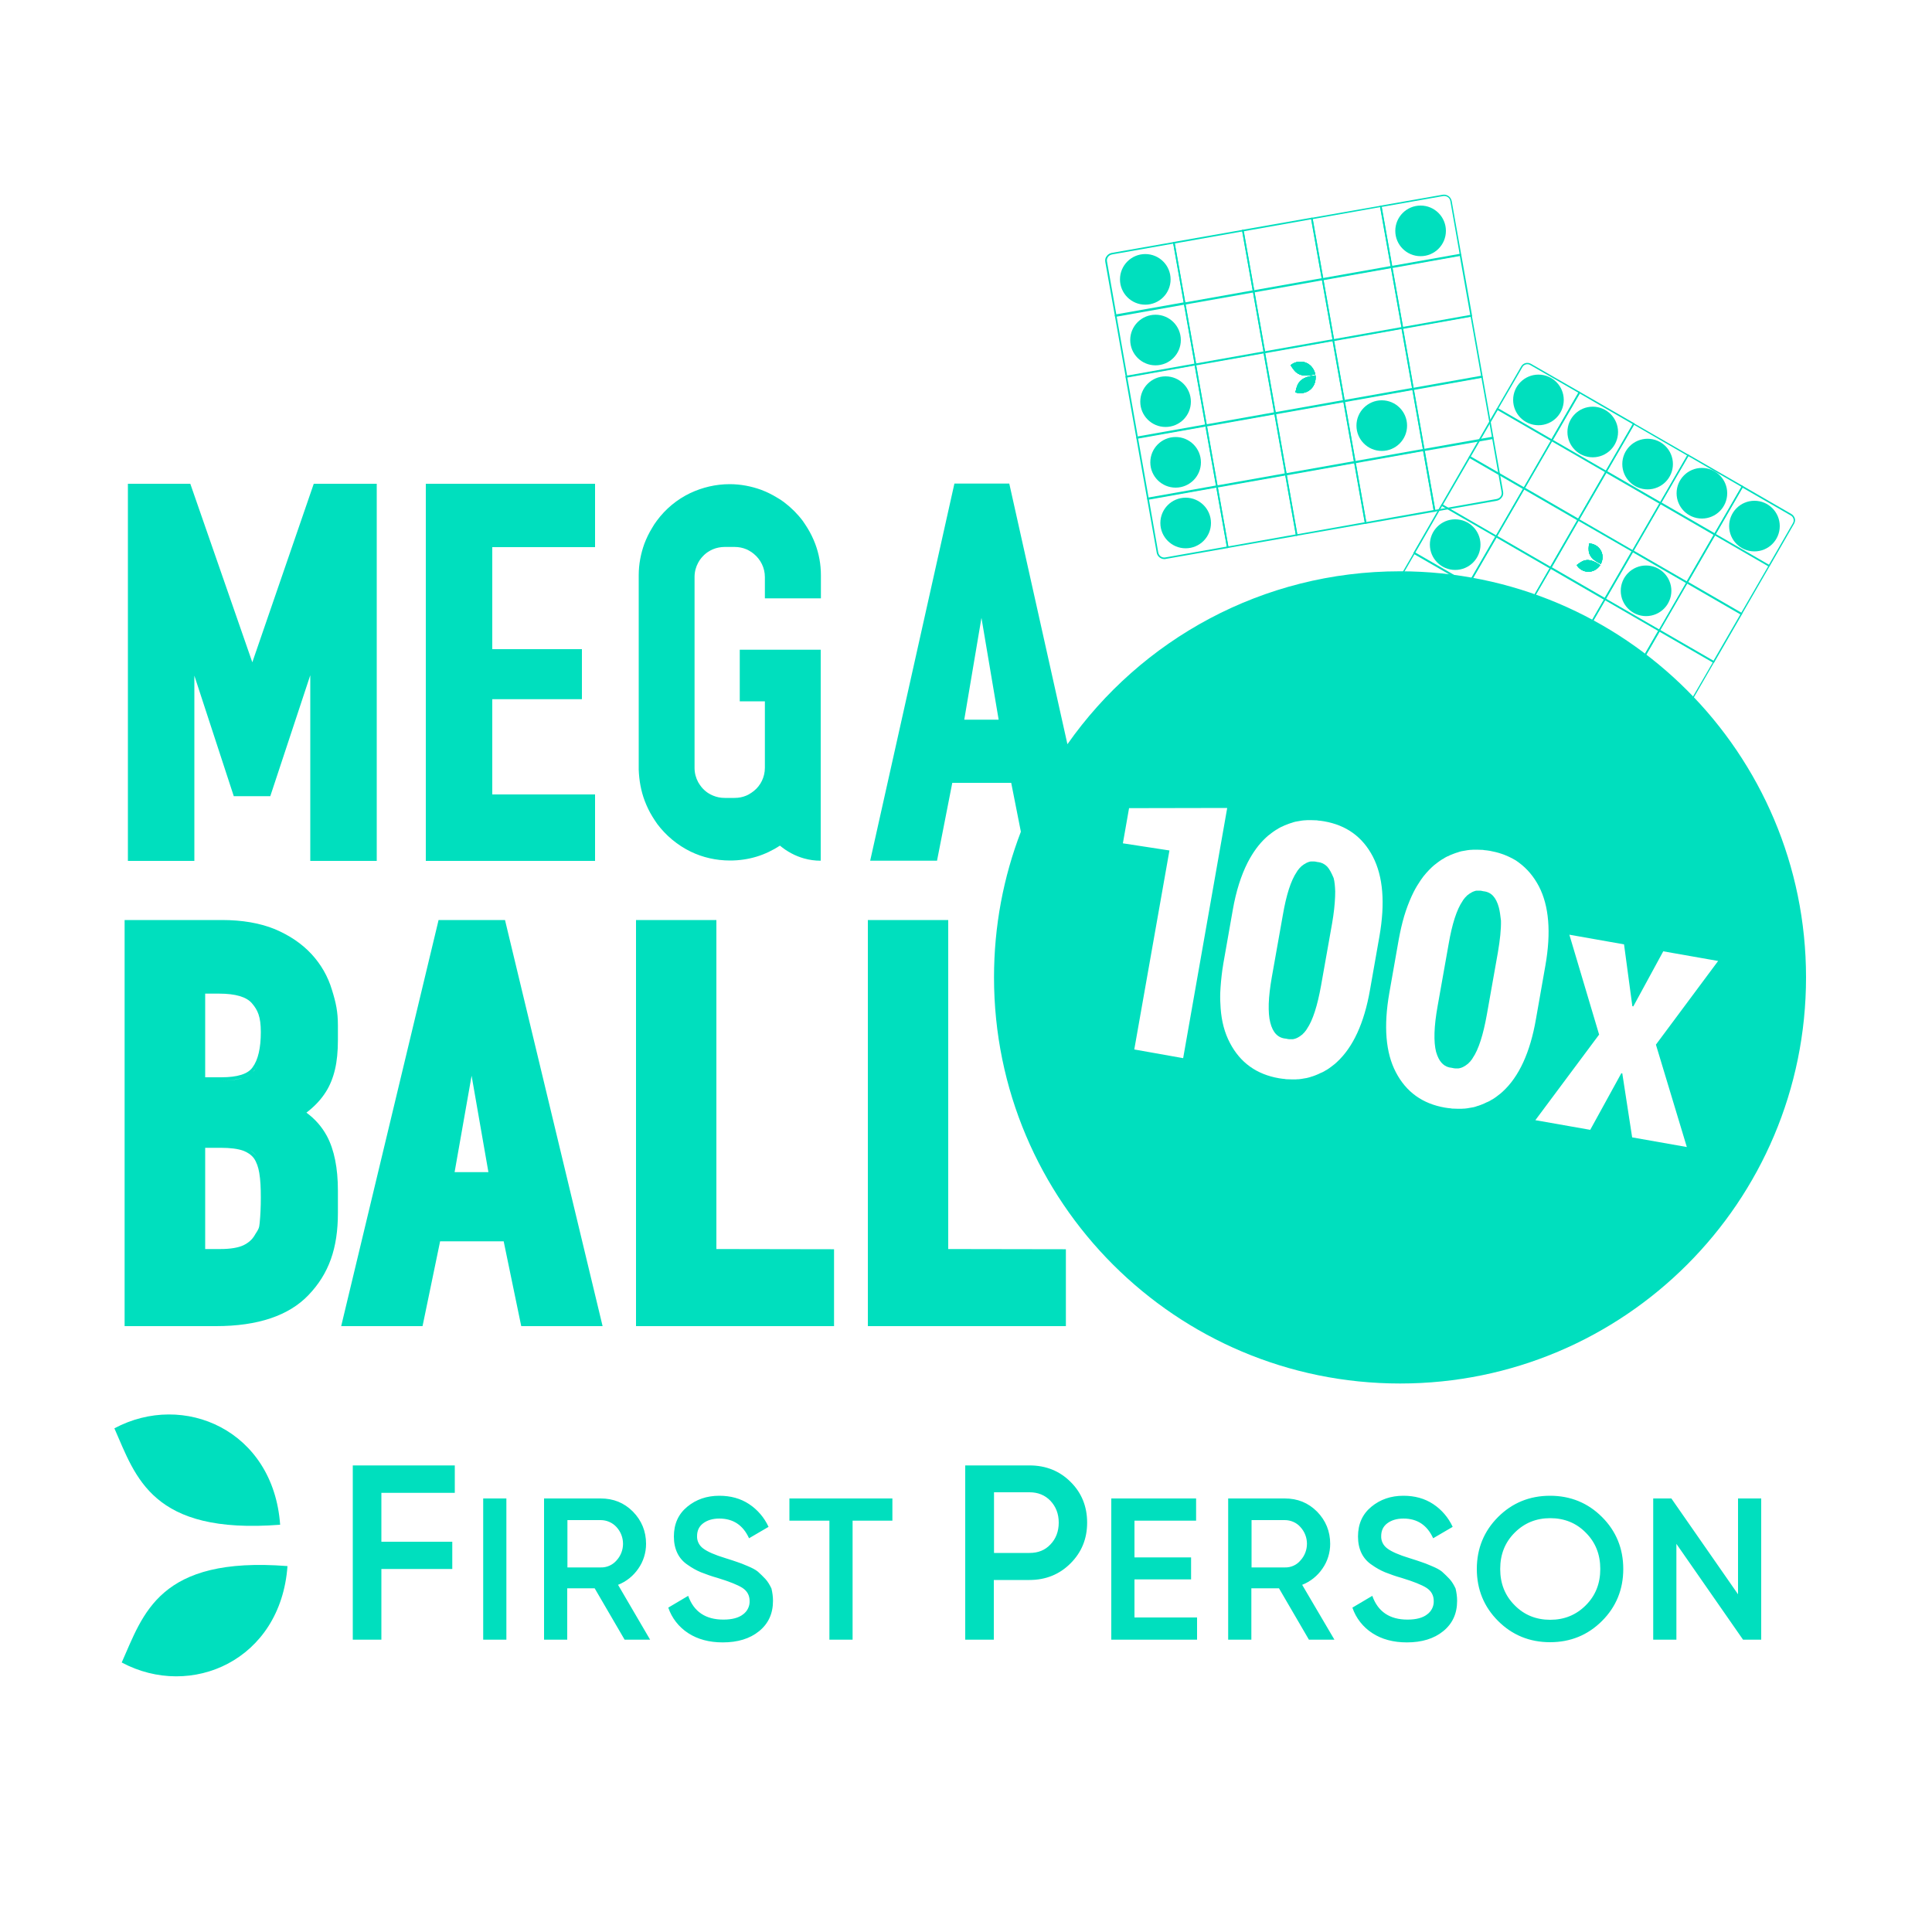 <?xml version="1.0" encoding="UTF-8"?> <svg xmlns="http://www.w3.org/2000/svg" xmlns:xlink="http://www.w3.org/1999/xlink" version="1.1" id="Layer_1" x="0px" y="0px" viewBox="0 0 1000 1000" style="enable-background:new 0 0 1000 1000;" xml:space="preserve"> <path id="Shape_00000040541709403781856770000002505458042668340373_" style="fill:#00DFBE;" d="M330.4,811.9c2.6-3.7,4-8.2,4-12.8 c0-6.5-2.3-12.1-6.8-16.7c-4.6-4.6-10.1-6.8-16.7-6.8h-29.3v73.1h12v-26.6h14.2l15.5,26.6h13.2l-16.6-28.4 C324.2,818.6,327.8,815.7,330.4,811.9L330.4,811.9L330.4,811.9z M310.9,811.3h-17.2v-24.5h17.2c3.1,0,6.1,1.3,8.2,3.6 c4.5,4.9,4.5,12.4,0,17.3C317,810.1,314,811.4,310.9,811.3L310.9,811.3z M396.1,817.2c-1.2-1.3-2.5-2.5-3.8-3.7 c-1.2-1-2.9-1.9-5.3-2.9c-2.3-1-4.1-1.7-5.4-2.1c-1.3-0.5-3.3-1.1-6.1-2c-5.6-1.7-9.4-3.4-11.5-5c-2.1-1.5-3.3-3.9-3.2-6.4 c0-2.8,1-5,3.1-6.6s4.9-2.5,8.4-2.5c7.2,0,12.3,3.4,15.4,10.2l10.1-5.9c-2.2-4.8-5.7-8.9-10.1-11.8c-4.4-2.9-9.5-4.3-15.4-4.3 c-6.5,0-12,1.9-16.6,5.7s-6.9,8.9-6.9,15.4c0,3.3,0.6,6.1,1.8,8.6c1.2,2.5,3.1,4.6,5.4,6.1c2.1,1.5,4.4,2.8,6.8,3.8 c2.8,1.1,5.6,2.1,8.5,2.9c6.2,1.9,10.5,3.6,13,5.2c2.4,1.6,3.7,3.8,3.7,6.8c0.1,2.7-1.2,5.3-3.4,6.9c-2.3,1.8-5.7,2.7-10.2,2.7 c-9.2,0-15.3-4.1-18.2-12.3l-10.3,6.1c1.8,5.4,5.5,10.1,10.3,13.2c4.9,3.2,10.9,4.8,17.9,4.8c7.7,0,14-1.9,18.8-5.8 s7.2-9.1,7.2-15.7c0-2.2-0.3-4.3-0.8-6.4C398.4,820.3,397.4,818.6,396.1,817.2L396.1,817.2z M408.6,787.1h20.7v61.6h12v-61.6h20.6 v-11.5h-53.3L408.6,787.1L408.6,787.1z M182.6,848.7h14.8v-36.6h36.7V798h-36.7v-25.3h38v-14.2h-52.8V848.7L182.6,848.7z M250.1,848.7h12v-73.1h-12V848.7z M587.2,817.5h29.3v-11.4h-29.3v-19h31.9v-11.5h-43.9v73.1h44.4v-11.5h-32.4V817.5L587.2,817.5z M802.3,774.2c-10.6,0-19.6,3.7-26.9,11c-7.3,7.3-11,16.3-11,26.9c0,10.6,3.7,19.6,11,26.9c7.3,7.3,16.3,11,26.9,11 c10.6,0,19.6-3.7,26.9-11c7.3-7.3,11-16.3,11-26.9c0-10.6-3.7-19.6-11-26.9C821.9,777.9,812.9,774.2,802.3,774.2L802.3,774.2 L802.3,774.2z M820.8,830.9c-5,5-11.1,7.5-18.4,7.5c-7.3,0-13.5-2.5-18.4-7.5c-5-5-7.5-11.2-7.5-18.8s2.5-13.8,7.5-18.8 s11.1-7.5,18.4-7.5c7.3,0,13.5,2.5,18.4,7.5c5,5,7.5,11.2,7.5,18.8S825.8,825.9,820.8,830.9L820.8,830.9z M684.5,811.9 c2.6-3.7,4-8.2,4-12.8c0-6.5-2.3-12.1-6.8-16.7c-4.6-4.6-10.1-6.8-16.7-6.8h-29.3v73.1h12v-26.6H662l15.5,26.6h13.2L674,820.3 C678.3,818.6,681.9,815.7,684.5,811.9L684.5,811.9z M665,811.3h-17.2v-24.5H665c3.1,0,6.1,1.3,8.1,3.6c4.5,4.9,4.5,12.4,0,17.3 C671.1,810.1,668.1,811.4,665,811.3L665,811.3L665,811.3z M750.2,817.2c-1.2-1.3-2.5-2.5-3.8-3.7c-1.2-1-2.9-1.9-5.3-2.9 c-2.3-1-4.1-1.7-5.4-2.1c-1.3-0.5-3.3-1.1-6.1-2c-5.6-1.7-9.4-3.4-11.5-5c-2.1-1.5-3.3-3.9-3.2-6.4c0-2.8,1-5,3.1-6.6 s4.9-2.5,8.4-2.5c7.2,0,12.3,3.4,15.4,10.2l10.1-5.9c-2.2-4.8-5.7-8.9-10.1-11.8c-4.4-2.9-9.5-4.3-15.4-4.3c-6.5,0-12,1.9-16.6,5.7 s-6.9,8.9-6.9,15.4c0,3.3,0.6,6.1,1.8,8.6s3.1,4.6,5.4,6.1c2.1,1.5,4.4,2.8,6.8,3.8c2.8,1.1,5.6,2.1,8.5,2.9 c6.2,1.9,10.5,3.6,13,5.2c2.4,1.6,3.7,3.8,3.7,6.8c0.1,2.7-1.2,5.3-3.4,6.9c-2.3,1.8-5.7,2.7-10.2,2.7c-9.2,0-15.3-4.1-18.2-12.3 l-10.3,6.1c1.8,5.4,5.5,10.1,10.3,13.2c4.9,3.2,10.9,4.8,17.9,4.8c7.7,0,14-1.9,18.8-5.8c4.8-3.9,7.2-9.1,7.2-15.7 c0-2.2-0.3-4.3-0.8-6.4C752.5,820.3,751.5,818.6,750.2,817.2L750.2,817.2L750.2,817.2z M532.9,758.5h-33.3v90.2h14.8v-30.9h18.4 c8.5,0,15.6-2.9,21.3-8.6c5.7-5.7,8.6-12.7,8.6-21.1c0-8.4-2.9-15.5-8.6-21.1C548.5,761.4,541.4,758.5,532.9,758.5L532.9,758.5z M543.7,799.4c-2.8,3-6.4,4.4-10.8,4.4h-18.4v-31.4h18.4c4.4,0,8,1.5,10.8,4.4c2.8,3,4.3,6.7,4.3,11.3S546.5,796.5,543.7,799.4 L543.7,799.4L543.7,799.4z M899.6,775.6v49.6l-34.5-49.6h-9.4v73.1h12v-49.6l34.5,49.6h9.4v-73.1H899.6L899.6,775.6z"></path> <path id="Path-5_00000070797526694466132510000000040002632244785069_" style="fill-rule:evenodd;clip-rule:evenodd;fill:#00DFBE;" d=" M59.2,739.3c35.9-19.2,82.3,1,85.8,49.9C78.4,794.4,70.3,764.4,59.2,739.3z"></path> <path id="Path-7_00000149367024305364704460000002479639474513150353_" style="fill-rule:evenodd;clip-rule:evenodd;fill:#00DFBE;" d=" M63,860.5c35.9,19.2,82.3-1.1,85.8-49.9C82.2,805.4,74.2,835.4,63,860.5z"></path> <path style="fill:#00DFBE;" d="M359.7,607.4L359.7,607.4L359.7,607.4z"></path> <path style="fill:#00DFBE;" d="M920.7,219.3L920.7,219.3L920.7,219.3z"></path> <path style="fill:#00DFBE;" d="M920.7,210.8L920.7,210.8L920.7,210.8z"></path> <path style="fill:#00DFBE;" d="M920.7,219.3L920.7,219.3L920.7,219.3z"></path> <path style="fill:#00DFBE;" d="M920.7,210.8L920.7,210.8L920.7,210.8z"></path> <path style="fill:#00DFBE;" d="M268,643.4L268,643.4L268,643.4z"></path> <path style="fill:#00DFBE;" d="M268,610.1L268,610.1L268,610.1z"></path> <path style="fill:#00DFBE;" d="M602.7,289.4c-1.9,0-3.7-1.4-4-3.4l-5-28.1l36.5-6.4l5.7,32.1l-32.5,5.7 C603.1,289.4,602.9,289.4,602.7,289.4z M594.7,258.6l4.8,27.3c0.3,1.8,2,3,3.8,2.6l31.7-5.6l-5.4-30.5L594.7,258.6z"></path> <path style="fill:#00DFBE;" d="M719.9,138.6l-5.7-32.1l32.5-5.7c2.2-0.4,4.3,1.1,4.7,3.3l5,28.1L719.9,138.6z M715.2,107.1l5.4,30.5 l34.9-6.2l-4.8-27.3c-0.3-1.8-2-2.9-3.8-2.6L715.2,107.1z"></path> <path style="fill:#00DFBE;" d="M577.1,163.7l-5-28.1c-0.2-1.1,0-2.2,0.7-3c0.6-0.9,1.6-1.5,2.6-1.7l32.5-5.7l5.7,32.1L577.1,163.7z M607.3,126.1l-31.7,5.6c-0.9,0.2-1.6,0.6-2.1,1.3s-0.7,1.6-0.5,2.4l4.8,27.3l34.9-6.2L607.3,126.1z"></path> <path style="fill:#00DFBE;" d="M588.2,226.9l-5.7-32.1l36.5-6.4l5.7,32.1L588.2,226.9z M583.5,195.4l5.4,30.5l34.9-6.2l-5.4-30.5 L583.5,195.4z"></path> <path style="fill:#00DFBE;" d="M623.9,220.6l-5.7-32.1l36.5-6.4l5.7,32.1L623.9,220.6z M619.2,189.1l5.4,30.5l34.9-6.2l-5.4-30.5 L619.2,189.1z"></path> <path style="fill:#00DFBE;" d="M612.8,157.4l-5.7-32.1l36.5-6.4l5.7,32.1L612.8,157.4z M608.1,126l5.4,30.5l34.9-6.2l-5.4-30.5 L608.1,126z"></path> <path style="fill:#00DFBE;" d="M635.1,283.7l-5.7-32.1l36.5-6.4l5.7,32.1L635.1,283.7z M630.4,252.3l5.4,30.5l34.9-6.2l-5.4-30.5 L630.4,252.3z"></path> <path style="fill:#00DFBE;" d="M618.4,189l-5.7-32.1l36.5-6.4l5.7,32.1L618.4,189z M613.7,157.6l5.4,30.5l34.9-6.2l-5.4-30.5 L613.7,157.6z"></path> <path style="fill:#00DFBE;" d="M629.5,252.2l-5.7-32.1l36.5-6.4l5.7,32.1L629.5,252.2z M624.8,220.7l5.4,30.5l34.9-6.2l-5.4-30.5 L624.8,220.7z"></path> <path style="fill:#00DFBE;" d="M695.3,208l-5.7-32.1l36.5-6.4l5.7,32.1L695.3,208z M690.6,176.5L696,207l34.9-6.2l-5.4-30.5 L690.6,176.5z"></path> <path style="fill:#00DFBE;" d="M684.2,144.9l-5.7-32.1l36.5-6.4l5.7,32.1L684.2,144.9z M679.5,113.4l5.4,30.5l34.9-6.2l-5.4-30.5 L679.5,113.4z"></path> <path style="fill:#00DFBE;" d="M706.5,271.2l-5.7-32.1l36.5-6.4l5.7,32.1L706.5,271.2z M701.8,239.7l5.4,30.5L742,264l-5.4-30.5 L701.8,239.7z"></path> <path style="fill:#00DFBE;" d="M689.8,176.4l-5.7-32.1l36.5-6.4l5.7,32.1L689.8,176.4z M685.1,145l5.4,30.5l34.9-6.2l-5.4-30.5 L685.1,145z"></path> <path style="fill:#00DFBE;" d="M700.9,239.6l-5.7-32.1l36.5-6.4l5.7,32.1L700.9,239.6z M696.2,208.1l5.4,30.5l34.9-6.2l-5.4-30.5 L696.2,208.1z"></path> <path style="fill:#00DFBE;" d="M670.8,277.4l-5.7-32.1l36.5-6.4l5.7,32.1L670.8,277.4z M666.1,246l5.4,30.5l34.9-6.2l-5.4-30.5 L666.1,246z"></path> <path style="fill:#00DFBE;" d="M659.6,214.3l-5.7-32.1l36.5-6.4l5.7,32.1L659.6,214.3z M654.9,182.8l5.4,30.5l34.9-6.2l-5.4-30.5 L654.9,182.8z"></path> <path style="fill:#00DFBE;" d="M742.2,264.9l-5.7-32.1l36.5-6.4l5,28.1c0.2,1.1,0,2.2-0.7,3c-0.6,0.9-1.6,1.5-2.6,1.7L742.2,264.9z M737.5,233.4l5.4,30.5l31.7-5.6c0.9-0.2,1.6-0.6,2.1-1.3s0.7-1.6,0.5-2.4l-4.8-27.3L737.5,233.4z"></path> <path style="fill:#00DFBE;" d="M731,201.7l-5.7-32.1l36.5-6.4l5.7,32.1L731,201.7z M726.3,170.2l5.4,30.5l34.9-6.2l-5.4-30.5 L726.3,170.2z"></path> <path style="fill:#00DFBE;" d="M725.5,170.1l-5.7-32.1l36.5-6.4l5.7,32.1L725.5,170.1z M720.8,138.7l5.4,30.5L761,163l-5.4-30.5 L720.8,138.7z"></path> <path style="fill:#00DFBE;" d="M654.1,182.7l-5.7-32.1l36.5-6.4l5.7,32.1L654.1,182.7z M649.4,151.3l5.4,30.5l34.9-6.2l-5.4-30.5 L649.4,151.3z"></path> <path style="fill:#00DFBE;" d="M582.7,195.3l-5.7-32.1l36.5-6.4l5.7,32.1L582.7,195.3z M578,163.9l5.4,30.5l34.9-6.2l-5.4-30.5 L578,163.9z"></path> <path style="fill:#00DFBE;" d="M593.8,258.5l-5.7-32.1l36.5-6.4l5.7,32.1L593.8,258.5z M589.1,227l5.4,30.5l34.9-6.2l-5.4-30.5 L589.1,227z"></path> <path style="fill:#00DFBE;" d="M665.2,245.9l-5.7-32.1l36.5-6.4l5.7,32.1L665.2,245.9z M660.5,214.4l5.4,30.5l34.9-6.2l-5.4-30.5 L660.5,214.4z"></path> <path style="fill:#00DFBE;" d="M736.6,233.3l-5.7-32.1l36.5-6.4l5.7,32.1L736.6,233.3z M731.9,201.8l5.4,30.5l34.9-6.2l-5.4-30.5 L731.9,201.8z"></path> <path style="fill:#00DFBE;" d="M648.5,151.1l-5.7-32.1l36.5-6.4l5.7,32.1L648.5,151.1z M643.8,119.7l5.4,30.5l34.9-6.2l-5.4-30.5 L643.8,119.7z"></path> <g> <g> <g> <path id="SVGID_159_" style="fill-rule:evenodd;clip-rule:evenodd;fill:#00DFBE;" d="M680.8,193.7c-8.9,2.3-10.7-1.6-12.8-4.7 C672.4,185.5,679.2,187.1,680.8,193.7z M670.5,203.1c0.9-3.7,1.3-7.9,10.4-8.8C681.6,201,675.8,204.8,670.5,203.1z"></path> </g> <g> <defs> <path id="SVGID_1_" d="M680.8,193.7c-8.9,2.3-10.7-1.6-12.8-4.7C672.4,185.5,679.2,187.1,680.8,193.7z M670.5,203.1 c0.9-3.7,1.3-7.9,10.4-8.8C681.6,201,675.8,204.8,670.5,203.1z"></path> </defs> <use xlink:href="#SVGID_1_" style="overflow:visible;fill:#00DFBE;"></use> <clipPath id="SVGID_00000118380548041427296780000001065021142232773526_"> <use xlink:href="#SVGID_1_" style="overflow:visible;"></use> </clipPath> <g style="clip-path:url(#SVGID_00000118380548041427296780000001065021142232773526_);"> <g> <rect id="SVGID_161_" x="603.1" y="131.4" transform="matrix(0.985 -0.174 0.174 0.985 -25.24 120.494)" style="fill:#00DFBE;" width="146.2" height="146.2"></rect> </g> <g> <defs> <rect id="SVGID_00000122678156212977356180000015516249121224877740_" x="604.7" y="131.1" transform="matrix(0.94 -0.342 0.342 0.94 -28.976 244.075)" width="146.2" height="146.2"></rect> </defs> <use xlink:href="#SVGID_00000122678156212977356180000015516249121224877740_" style="overflow:visible;fill:#00DFBE;"></use> <clipPath id="SVGID_00000174603309509057068010000005154408724794390419_"> <use xlink:href="#SVGID_00000122678156212977356180000015516249121224877740_" style="overflow:visible;"></use> </clipPath> <rect x="665.3" y="183" transform="matrix(0.985 -0.174 0.174 0.985 -23.608 120.149)" style="opacity:0.4;clip-path:url(#SVGID_00000174603309509057068010000005154408724794390419_);fill:#00DFBE;enable-background:new ;" width="19.5" height="24"></rect> </g> </g> </g> </g> </g> <path style="fill:#00DFBE;" d="M746,327.8L720.4,313c-0.8-0.5-1.4-1.3-1.7-2.2s-0.1-1.9,0.4-2.8l12.8-22.1l28.8,16.6L746,327.8z M732.1,286.9l-12.4,21.5c-0.4,0.7-0.5,1.5-0.3,2.2s0.7,1.4,1.4,1.8l25,14.4l13.9-24L732.1,286.9z"></path> <path style="fill:#00DFBE;" d="M915.9,293.2l-28.8-16.6l14.6-25.3l25.6,14.8c0.8,0.5,1.4,1.3,1.7,2.2s0.1,1.9-0.4,2.8L915.9,293.2z M888.1,276.4l27.5,15.9l12.4-21.5c0.4-0.7,0.5-1.5,0.3-2.2c-0.2-0.8-0.7-1.4-1.4-1.8l-25-14.4L888.1,276.4z"></path> <path style="fill:#00DFBE;" d="M803.4,228.3l-28.8-16.6l12.8-22.1c1-1.7,3.2-2.3,5-1.3L818,203L803.4,228.3z M775.6,211.4l27.5,15.9 l13.9-24l-25-14.4c-1.4-0.8-3.2-0.3-4,1.1L775.6,211.4z"></path> <path style="fill:#00DFBE;" d="M774.7,278l-28.8-16.6l14.6-25.3l28.8,16.6L774.7,278z M746.9,261.2l27.5,15.9l13.9-24l-27.5-15.9 L746.9,261.2z"></path> <path style="fill:#00DFBE;" d="M802.8,294.3L774,277.7l14.6-25.3l28.8,16.6L802.8,294.3z M775,277.4l27.5,15.9l13.9-24l-27.5-15.9 L775,277.4z"></path> <path style="fill:#00DFBE;" d="M831.5,244.5l-28.8-16.6l14.6-25.3l28.8,16.6L831.5,244.5z M803.8,227.7l27.5,15.9l13.9-24 l-27.5-15.9L803.8,227.7z"></path> <path style="fill:#00DFBE;" d="M774.1,344l-28.8-16.6l14.6-25.3l28.8,16.6L774.1,344z M746.3,327.1l27.5,15.9l13.9-24l-27.5-15.9 L746.3,327.1z"></path> <path style="fill:#00DFBE;" d="M817.2,269.4l-28.8-16.6l14.6-25.3l28.8,16.6L817.2,269.4z M789.4,252.5l27.5,15.9l13.9-24 l-27.5-15.9L789.4,252.5z"></path> <path style="fill:#00DFBE;" d="M788.4,319.1l-28.8-16.6l14.6-25.3l28.8,16.6L788.4,319.1z M760.7,302.3l27.5,15.9l13.9-24 l-27.5-15.9L760.7,302.3z"></path> <path style="fill:#00DFBE;" d="M859,326.7l-28.8-16.6l14.6-25.3l28.8,16.6L859,326.7z M831.3,309.9l27.5,15.9l13.9-24l-27.5-15.9 L831.3,309.9z"></path> <path style="fill:#00DFBE;" d="M887.8,277L859,260.4l14.6-25.3l28.8,16.6L887.8,277z M860,260.1l27.5,15.9l13.9-24l-27.5-15.9 L860,260.1z"></path> <path style="fill:#00DFBE;" d="M830.3,376.5l-28.8-16.6l14.6-25.3l28.8,16.6L830.3,376.5z M802.6,359.6l27.5,15.9l13.9-24 l-27.5-15.9L802.6,359.6z"></path> <path style="fill:#00DFBE;" d="M873.4,301.9l-28.8-16.6l14.6-25.3l28.8,16.6L873.4,301.9z M845.6,285l27.5,15.9l13.9-24L859.5,261 L845.6,285z"></path> <path style="fill:#00DFBE;" d="M844.7,351.6L815.9,335l14.6-25.3l28.8,16.6L844.7,351.6z M816.9,334.7l27.5,15.9l13.9-24l-27.5-15.9 L816.9,334.7z"></path> <path style="fill:#00DFBE;" d="M802.2,360.2l-28.8-16.6l14.6-25.3l28.8,16.6L802.2,360.2z M774.5,343.4l27.5,15.9l13.9-24 l-27.5-15.9L774.5,343.4z"></path> <path style="fill:#00DFBE;" d="M830.9,310.5l-28.8-16.6l14.6-25.3l28.8,16.6L830.9,310.5z M803.2,293.6l27.5,15.9l13.9-24L817,269.6 L803.2,293.6z"></path> <path style="fill:#00DFBE;" d="M857.1,391.4c-0.6,0-1.2-0.2-1.8-0.5l-25.6-14.8l14.6-25.3l28.8,16.6l-12.8,22.1 C859.6,390.7,858.4,391.4,857.1,391.4z M830.7,375.8l25,14.4c1.4,0.8,3.2,0.3,4-1.1l12.4-21.5l-27.5-15.9L830.7,375.8z"></path> <path style="fill:#00DFBE;" d="M887.2,343l-28.8-16.6l14.6-25.3l28.8,16.6L887.2,343z M859.4,326.1l27.5,15.9l13.9-24l-27.5-15.9 L859.4,326.1z"></path> <path style="fill:#00DFBE;" d="M901.5,318.1l-28.8-16.6l14.6-25.3l28.8,16.6L901.5,318.1z M873.8,301.2l27.5,15.9l13.9-24 l-27.5-15.9L873.8,301.2z"></path> <path style="fill:#00DFBE;" d="M845.3,285.6L816.5,269l14.6-25.3l28.8,16.6L845.3,285.6z M817.5,268.8l27.5,15.9l13.9-24l-27.5-15.9 L817.5,268.8z"></path> <path style="fill:#00DFBE;" d="M789,253.2l-28.8-16.6l14.6-25.3l28.8,16.6L789,253.2z M761.3,236.3l27.5,15.9l13.9-24l-27.5-15.9 L761.3,236.3z"></path> <path style="fill:#00DFBE;" d="M760.3,302.9l-28.8-16.6l14.6-25.3l28.8,16.6L760.3,302.9z M732.6,286l27.5,15.9l13.9-24L746.4,262 L732.6,286z"></path> <path style="fill:#00DFBE;" d="M816.6,335.4l-28.8-16.6l14.6-25.3l28.8,16.6L816.6,335.4z M788.8,318.5l27.5,15.9l13.9-24 l-27.5-15.9L788.8,318.5z"></path> <path style="fill:#00DFBE;" d="M872.8,367.8L844,351.2l14.6-25.3l28.8,16.6L872.8,367.8z M845.1,351l27.5,15.9l13.9-24L859,327 L845.1,351z"></path> <path style="fill:#00DFBE;" d="M859.6,260.8l-28.8-16.6l14.6-25.3l28.8,16.6L859.6,260.8z M831.9,243.9l27.5,15.9l13.9-24 l-27.5-15.9L831.9,243.9z"></path> <g> <g> <g> <path id="SVGID_192_" style="fill-rule:evenodd;clip-rule:evenodd;fill:#00DFBE;" d="M828.6,291.9c-7.4-3.5-6.4-7.2-6.1-10.6 C827.5,281.5,831.2,286.5,828.6,291.9z M816.1,292.5c2.7-2,5.4-4.7,12.2,0C824.9,297.4,818.7,296.7,816.1,292.5z"></path> </g> <g> <defs> <path id="SVGID_00000171698074208856336720000017232654014351043769_" d="M828.6,291.9c-7.4-3.5-6.4-7.2-6.1-10.6 C827.5,281.5,831.2,286.5,828.6,291.9z M816.1,292.5c2.7-2,5.4-4.7,12.2,0C824.9,297.4,818.7,296.7,816.1,292.5z"></path> </defs> <use xlink:href="#SVGID_00000171698074208856336720000017232654014351043769_" style="overflow:visible;fill:#00DFBE;"></use> <clipPath id="SVGID_00000090262647587338719460000001759285453549024950_"> <use xlink:href="#SVGID_00000171698074208856336720000017232654014351043769_" style="overflow:visible;"></use> </clipPath> <g style="clip-path:url(#SVGID_00000090262647587338719460000001759285453549024950_);"> <g> <rect id="SVGID_194_" x="753.7" y="231.2" transform="matrix(0.5 -0.866 0.866 0.5 152.617 857.769)" style="fill:#00DFBE;" width="131" height="131"></rect> </g> <g> <defs> <rect id="SVGID_00000180346454559258151980000015628399250203179194_" x="762.2" y="231.7" transform="matrix(0.866 -0.5 0.5 0.866 -37.713 453.646)" width="131" height="131"></rect> </defs> <use xlink:href="#SVGID_00000180346454559258151980000015628399250203179194_" style="overflow:visible;fill:#00DFBE;"></use> <clipPath id="SVGID_00000149379350942278649850000014150609214263845796_"> <use xlink:href="#SVGID_00000180346454559258151980000015628399250203179194_" style="overflow:visible;"></use> </clipPath> <rect x="813" y="280.8" transform="matrix(0.5 -0.866 0.866 0.5 161.141 858.19)" style="opacity:0.4;clip-path:url(#SVGID_00000149379350942278649850000014150609214263845796_);fill:#00DFBE;enable-background:new ;" width="21.5" height="17.4"></rect> </g> </g> </g> </g> </g> <g> <path style="fill:#00DFBE;" d="M333.7,414.5c1.1,2.9,2.4,5.6,4,8.2c0.8,1.3,1.6,2.5,2.5,3.8c4.5,6,10.5,11,17.3,14.3 c6.2,3,13.1,4.6,20.4,4.6l0,0l0,0l0,0c4.8,0,9.4-0.7,13.7-2c4.3-1.3,8.4-3.3,12.1-5.7c3.6,3,7.8,5.3,12.4,6.6 c2.8,0.8,5.7,1.2,8.7,1.2v-47.1l0,0v-15.2V363v-26.7h-41.9V363h13v34.4c0,4.8-2.2,9.2-5.7,12c-0.8,0.6-1.6,1.2-2.5,1.7 c-0.4,0.2-0.9,0.5-1.4,0.7c-1.9,0.8-3.9,1.2-6.1,1.2h-5.1c-1.1,0-2.1-0.1-3.1-0.3c-2-0.4-3.9-1.2-5.6-2.3c-1.2-0.8-2.4-1.9-3.3-3 c-0.6-0.8-1.2-1.6-1.7-2.5c-1.2-2.2-1.9-4.7-1.9-7.4v-98.9c0-2.7,0.7-5.2,1.9-7.4c0.5-0.9,1-1.7,1.7-2.5c1-1.2,2.1-2.2,3.3-3 c1.7-1.1,3.5-1.9,5.6-2.3c1-0.2,2.1-0.3,3.1-0.3h5.1c2.2,0,4.2,0.4,6.1,1.2c0.5,0.2,0.9,0.4,1.4,0.7c0.9,0.5,1.7,1,2.5,1.7 c3.5,2.9,5.7,7.2,5.7,12v11h29v-11.9l0,0c0-5.7-1-11.1-2.9-16.2c-1.1-2.9-2.4-5.6-4-8.2c-0.8-1.3-1.6-2.5-2.5-3.8 c-2.7-3.6-5.9-6.8-9.6-9.6c-1.2-0.9-2.5-1.8-3.8-2.5c-2.6-1.6-5.3-2.9-8.2-4c-5-1.8-10.5-2.9-16.2-2.9l0,0l0,0l0,0 c-7.3,0-14.2,1.7-20.4,4.6c-6.9,3.3-12.8,8.2-17.3,14.3c-0.9,1.2-1.8,2.5-2.5,3.8c-1.6,2.6-2.9,5.3-4,8.2c-1.8,5-2.9,10.5-2.9,16.2 l0,0v100.7l0,0C330.8,404,331.8,409.5,333.7,414.5z"></path> <polygon style="fill:#00DFBE;" points="100.6,445.6 100.6,349.7 121,412.1 139.9,412.1 160.6,349.5 160.6,445.6 195,445.6 195,250.4 162.4,250.4 130.6,342.8 98.5,250.4 66.2,250.4 66.2,250.4 66.2,445.6 66.2,445.6 "></polygon> <polygon style="fill:#00DFBE;" points="308,411.2 254.8,411.2 254.8,361.9 301.2,361.9 301.2,361.9 301.2,336 301.2,336 301.2,336 254.8,336 254.8,283.2 308,283.2 308,250.4 220.4,250.4 220.4,445.6 308,445.6 "></polygon> <path style="fill:#00DFBE;" d="M161.2,493.8L161.2,493.8L161.2,493.8c-5-5.4-11.4-9.7-19-12.9c-7.6-3.1-16.8-4.7-27.3-4.7H66.2 h-1.7v1.7v206.8v1.7h1.7h45.6c21.6,0,37.7-5.4,47.9-16.1c10.5-11,15.2-24.1,15.2-42.5v-11.5c0-11.7-1.9-21.2-5.7-28.3 c-2.6-4.8-6.1-8.8-10.6-12.1c4.2-3.2,7.6-6.8,10.1-10.8c2.1-3.3,3.7-7.3,4.7-11.6c1-4.2,1.5-9.3,1.5-15.2v-7.5 c0-7.1-1-11.8-3.1-18.5C169.7,505.3,166.1,499.1,161.2,493.8z M158,493c-1.3-1.2-2.6-2.4-4.1-3.5c-2.7-2-5.6-3.8-8.8-5.4 c3.2,1.6,6.1,3.4,8.8,5.4C155.3,490.6,156.7,491.8,158,493z M114.6,557.6h-8.4v-43.3h7.2c8.5,0,14.2,1.7,17,5 c3,3.5,4.6,6.9,4.6,14.9c0,8.2-1.4,14.4-4.3,18.3C128.3,555.9,122.9,557.6,114.6,557.6z M125.6,557.9c1.5-0.5,2.7-1.1,3.8-1.8 C128.4,556.8,127.1,557.4,125.6,557.9c-2.9,1-6.6,1.4-11.1,1.4l0,0C119,559.3,122.7,558.8,125.6,557.9z M127.1,594.2 c-0.2-0.1-0.4-0.2-0.6-0.3c-0.1,0-0.3-0.1-0.4-0.1c0.1,0,0.3,0.1,0.4,0.1C126.7,594,126.9,594.1,127.1,594.2z M106.2,594.1h8.1 c4.9,0,8.8,0.5,11.6,1.5c2.4,0.9,4.2,2.2,5.5,3.9c1.4,2,2.3,4.6,2.8,7.6c0.6,3.5,0.8,7.8,0.8,12.7c0,4.8-0.2,9.2-0.6,13.3 c-0.2,2.6-0.8,3.4-1.8,5c-0.3,0.4-0.5,0.8-0.8,1.3c-1.3,2.2-3.1,3.8-5.7,5.1c-2.7,1.3-6.8,2-12.1,2h-7.8 C106.2,646.5,106.2,594.1,106.2,594.1z M129.5,595.4c1.3,0.8,2.4,1.8,3.3,3C131.9,597.3,130.8,596.3,129.5,595.4z M133.8,600.2 c0.6,1.3,1.1,2.7,1.5,4.2C135,602.9,134.5,601.5,133.8,600.2z M135.6,545.5c-0.6,2.4-1.4,4.5-2.4,6.3c-0.3,0.6-0.7,1.2-1.1,1.7l0,0 c-0.3,0.5-0.7,0.9-1.2,1.3c0.4-0.4,0.8-0.9,1.2-1.3l0,0c0.4-0.5,0.7-1.1,1.1-1.7C134.2,550.1,135,547.9,135.6,545.5 s0.9-5.2,1.1-8.2C136.5,540.4,136.1,543.1,135.6,545.5z M104.5,559.3L104.5,559.3v-46.7l0,0V559.3z M104.5,592.3v55.9l0,0V592.3 L104.5,592.3z M66.2,477.9h48.6c5.2,0,10,0.4,14.4,1.2c2.2,0.4,4.4,0.9,6.4,1.4c-2-0.6-4.2-1.1-6.4-1.4c-4.5-0.8-9.3-1.2-14.4-1.2 H66.2L66.2,477.9z M173.2,616.3v11.5c0,8.2-0.9,15.2-2.8,21.3c-0.8,2.6-1.8,5.1-2.9,7.4c-0.8,1.6-1.6,3-2.5,4.5 c0.9-1.4,1.8-2.9,2.5-4.5c1.1-2.3,2.1-4.8,2.9-7.4c1.9-6.1,2.8-13.1,2.8-21.3V616.3c0-7.1-0.7-13.4-2.2-18.8 C172.4,602.9,173.2,609.2,173.2,616.3z M160.9,580.1c-1.6-1.5-3.4-2.9-5.4-4.2l0,0C157.5,577.2,159.3,578.6,160.9,580.1z M171.7,553.1c-0.2,1-0.5,2.1-0.8,3.1C171.2,555.1,171.5,554.1,171.7,553.1s0.5-2.1,0.6-3.2C172.2,551,171.9,552.1,171.7,553.1z M173.2,538.2c0,3.6-0.2,6.9-0.6,9.9C173,545.2,173.2,541.8,173.2,538.2v-7.5c0-5.2-0.6-9.1-1.7-13.4c1.1,4.3,1.7,8.2,1.7,13.4 V538.2z"></path> <path style="fill:#00DFBE;" d="M490.8,646.5V477.9v-1.7h-1.7h-38.2h-1.7v1.7v206.8v1.7h1.7H550h1.7v-1.7v-36.4v-1.7H550 L490.8,646.5L490.8,646.5z M450.9,477.9h38.2l0,0H450.9L450.9,477.9z M550,684.7L550,684.7v-36.4l0,0V684.7z"></path> <path style="fill:#00DFBE;" d="M261.7,477.5l-0.3-1.3H260h-31.6H227l-0.3,1.3l-49.6,206.8l-0.5,2.1h2.2h38.5h1.4l0.3-1.4l8.8-42.5 h32.9l8.8,42.5l0.3,1.4h1.4h38.5h2.2l-0.5-2.1L261.7,477.5z M244.1,546.7l-5.4,30.8L244.1,546.7l5.4,30.8L244.1,546.7z M252.8,606.7h-17.5l8.8-49.9L252.8,606.7z M233.3,608.4h21.6l0,0H233.3L233.3,608.4z M309.6,684.7L260,477.9h-31.6l-49.6,206.8 l0,0l49.6-206.8H260L309.6,684.7L309.6,684.7z"></path> <path style="fill:#00DFBE;" d="M370.8,646.5V477.9v-1.7h-1.7h-38.2h-1.7v1.7v206.8v1.7h1.7H430h1.7v-1.7v-36.4v-1.7H430 L370.8,646.5L370.8,646.5z M330.8,477.9H369l0,0H330.8L330.8,477.9z"></path> <path style="fill:#00DFBE;" d="M686.9,448.5c-1.3-1.3-2.9-2.1-4.7-2.3c-0.1,0-0.1,0-0.2,0l-0.5-0.1c-0.4-0.1-0.9-0.2-1.3-0.2 c-0.1,0-0.2,0-0.4,0c-0.3,0-0.6,0-0.9,0c-0.1,0-0.3,0-0.4,0c-0.3,0-0.6,0.1-0.9,0.2c-0.1,0-0.2,0-0.3,0.1c-0.4,0.1-0.8,0.3-1.2,0.5 c-0.1,0-0.2,0.1-0.3,0.2c-0.3,0.2-0.6,0.3-0.9,0.5c-0.1,0.1-0.3,0.2-0.4,0.3c-0.3,0.2-0.5,0.4-0.8,0.6c-0.1,0.1-0.3,0.2-0.4,0.4 c-0.3,0.3-0.5,0.5-0.8,0.8c-0.1,0.1-0.2,0.3-0.3,0.4c-0.4,0.4-0.7,0.9-1,1.4c-3,4.4-5.4,11.8-7.2,22.3l-5.7,32.1 c-0.5,2.6-0.8,5.1-1.1,7.4s-0.4,4.4-0.5,6.4c-0.1,3.9,0.1,7.2,0.8,9.8c1.3,5.2,4,8,8.1,8.3l0.5,0.1c0.4,0.1,0.9,0.2,1.3,0.2 c0.1,0,0.3,0,0.4,0c0.3,0,0.6,0,0.9,0c0.1,0,0.3,0,0.4,0c0.3,0,0.6-0.1,0.9-0.2c0.1,0,0.2,0,0.4-0.1c0.4-0.1,0.8-0.3,1.2-0.5 c0.1,0,0.1-0.1,0.2-0.1c0.3-0.2,0.7-0.4,1-0.6c0.1-0.1,0.3-0.2,0.4-0.3c0.3-0.2,0.5-0.4,0.8-0.6c0.1-0.1,0.3-0.2,0.4-0.4 c0.3-0.3,0.5-0.5,0.8-0.8c0.1-0.1,0.2-0.3,0.3-0.4c0.4-0.4,0.7-0.9,1-1.4c3-4.4,5.4-11.9,7.3-22.5l5.7-32.1 c0.2-1.3,0.4-2.6,0.6-3.8c0.7-4.9,1-9.1,1-12.7c-0.1-2.7-0.3-5-0.8-6.9C689.2,451.9,688.2,449.9,686.9,448.5z"></path> <path style="fill:#00DFBE;" d="M775.8,469.7c-0.7-2.6-1.7-4.6-3-6s-3-2.2-5-2.4l-0.5-0.1c-0.4-0.1-0.9-0.2-1.3-0.2 c-0.1,0-0.2,0-0.4,0c-0.3,0-0.6,0-0.9,0c-0.1,0-0.3,0-0.4,0c-0.3,0-0.6,0.1-0.9,0.2c-0.1,0-0.2,0-0.3,0.1c-0.4,0.1-0.8,0.3-1.2,0.5 c-0.1,0-0.2,0.1-0.3,0.2c-0.3,0.2-0.6,0.3-0.9,0.5c-0.1,0.1-0.3,0.2-0.4,0.3c-0.3,0.2-0.5,0.4-0.8,0.6c-0.1,0.1-0.3,0.2-0.4,0.4 c-0.3,0.3-0.5,0.5-0.8,0.8c-0.1,0.1-0.2,0.3-0.3,0.4c-0.4,0.4-0.7,0.9-1,1.4c-3,4.4-5.4,11.8-7.2,22.3l-5.7,32.1 c-1.9,10.5-2.1,18.4-0.8,23.6c0.2,0.7,0.4,1.3,0.6,1.8c1.5,4,4,6.2,7.5,6.5l0.5,0.1c0.4,0.1,0.9,0.2,1.3,0.2c0.1,0,0.3,0,0.4,0 c0.3,0,0.6,0,0.9,0c0.1,0,0.3,0,0.4,0c0.3,0,0.6-0.1,0.9-0.2c0.1,0,0.2,0,0.4-0.1c0.4-0.1,0.8-0.3,1.2-0.5c0.1,0,0.1-0.1,0.2-0.1 c0.3-0.2,0.7-0.4,1-0.6c0.1-0.1,0.3-0.2,0.4-0.3c0.3-0.2,0.5-0.4,0.8-0.6c0.1-0.1,0.3-0.2,0.4-0.4c0.3-0.3,0.5-0.5,0.8-0.8 c0.1-0.1,0.2-0.3,0.3-0.4c0.4-0.4,0.7-0.9,1-1.4c3-4.4,5.4-11.9,7.3-22.5l5.7-32.1c1.1-6.5,1.7-12,1.6-16.5 C776.6,473.9,776.3,471.6,775.8,469.7z"></path> <path style="fill:#00DFBE;" d="M724.6,295.7c-71.2,0-134.1,35.4-172.1,89.5l-30.1-134.9H494l0,0l-43.6,195.2H485l7.9-40.3h30.5 l5,25.3c-9,23.4-13.9,48.8-13.9,75.4c0,116.1,94.1,210.2,210.2,210.2S934.8,622,934.8,505.9C934.8,389.9,840.7,295.7,724.6,295.7z M508,319.8l8.9,52.7h-17.8L508,319.8z M587.1,543.2l18.2-103l-24.1-3.7l3.2-18.2l50.8-0.1l-22.8,129.5L587.1,543.2z M714,484.6 l-4.9,27.8c-3,17.2-8.8,29.7-17.2,37.4c-0.7,0.7-1.5,1.3-2.3,1.9c-0.2,0.1-0.3,0.3-0.5,0.4c-0.8,0.6-1.5,1.1-2.3,1.6 c-0.1,0.1-0.2,0.1-0.4,0.2c-0.7,0.4-1.4,0.9-2.2,1.2c-0.2,0.1-0.3,0.2-0.5,0.2c-0.8,0.4-1.6,0.8-2.4,1.1c-0.2,0.1-0.4,0.1-0.5,0.2 c-0.8,0.3-1.6,0.6-2.4,0.8c-0.1,0-0.2,0.1-0.2,0.1c-0.9,0.2-1.7,0.5-2.6,0.6c-0.2,0-0.4,0.1-0.6,0.1c-0.9,0.2-1.8,0.3-2.7,0.4 c-0.1,0-0.2,0-0.3,0c-0.9,0.1-1.7,0.1-2.6,0.1c-0.1,0-0.2,0-0.4,0c-0.1,0-0.2,0-0.2,0c-1,0-2-0.1-3-0.1c-0.2,0-0.4,0-0.6-0.1 c-1-0.1-2.1-0.2-3.2-0.4c-11.6-2-20.1-8.1-25.4-18.3c-2.7-5.1-4.3-11-4.8-17.9c-0.2-2.6-0.3-5.3-0.2-8.1c0.1-1.9,0.2-3.8,0.4-5.8 s0.4-4,0.7-6.1c0.2-1,0.3-2.1,0.5-3.2l4.9-27.8c1.7-9.7,4.3-17.8,7.7-24.5c2.7-5.2,5.8-9.5,9.5-12.9c0.7-0.7,1.5-1.3,2.3-1.9 c0.2-0.1,0.3-0.3,0.5-0.4c0.8-0.6,1.5-1.1,2.3-1.6c0.1-0.1,0.2-0.2,0.4-0.2c0.7-0.5,1.4-0.9,2.2-1.3c0.2-0.1,0.3-0.2,0.5-0.2 c0.8-0.4,1.6-0.8,2.5-1.1c0.2-0.1,0.4-0.1,0.5-0.2c0.8-0.3,1.6-0.6,2.4-0.8c0.1,0,0.2-0.1,0.2-0.1c0.9-0.3,1.8-0.5,2.6-0.6 c0.2,0,0.4-0.1,0.6-0.1c0.9-0.2,1.8-0.3,2.7-0.4c0.1,0,0.2,0,0.3,0c0.9-0.1,1.7-0.1,2.6-0.1c0.1,0,0.2,0,0.4,0c0.1,0,0.2,0,0.2,0 c1,0,2,0.1,3,0.1c0.2,0,0.4,0,0.6,0.1c1.1,0.1,2.1,0.2,3.2,0.4c11.6,2,20,8.1,25.3,18.3C715.9,453.7,717,467.4,714,484.6z M777.8,565c-0.7,0.7-1.5,1.3-2.3,1.9c-0.2,0.1-0.3,0.3-0.5,0.4c-0.8,0.6-1.5,1.1-2.3,1.6c-0.1,0.1-0.2,0.1-0.4,0.2 c-0.7,0.4-1.4,0.9-2.2,1.2c-0.2,0.1-0.3,0.2-0.5,0.2c-0.8,0.4-1.6,0.8-2.4,1.1c-0.2,0.1-0.4,0.1-0.5,0.2c-0.8,0.3-1.6,0.6-2.4,0.8 c-0.1,0-0.2,0.1-0.2,0.1c-0.9,0.3-1.7,0.5-2.6,0.6c-0.2,0-0.4,0.1-0.6,0.1c-0.9,0.2-1.8,0.3-2.7,0.4c-0.1,0-0.2,0-0.3,0 c-0.9,0.1-1.7,0.1-2.6,0.1c-0.1,0-0.2,0-0.4,0c-0.1,0-0.2,0-0.2,0c-1,0-2-0.1-3-0.1c-0.2,0-0.4,0-0.6-0.1c-1-0.1-2.1-0.2-3.2-0.4 c-11.6-2-20.1-8.1-25.4-18.3c-5.3-10.1-6.4-23.8-3.4-41l4.9-27.8c0.8-4.3,1.7-8.3,2.8-12s2.4-7.1,3.8-10.2c0.4-0.8,0.7-1.5,1.1-2.3 c1.1-2.2,2.4-4.3,3.7-6.2c0.9-1.3,1.8-2.5,2.8-3.6s2-2.2,3-3.1c0.7-0.7,1.5-1.3,2.3-1.9c0.2-0.1,0.3-0.3,0.5-0.4 c0.8-0.6,1.5-1.1,2.3-1.6c0.1-0.1,0.2-0.2,0.4-0.2c0.7-0.5,1.4-0.9,2.2-1.3c0.2-0.1,0.3-0.2,0.5-0.2c0.8-0.4,1.6-0.8,2.5-1.1 c0.2-0.1,0.4-0.1,0.5-0.2c0.8-0.3,1.6-0.6,2.4-0.8c0.1,0,0.2-0.1,0.2-0.1c0.9-0.3,1.8-0.5,2.6-0.6c0.2,0,0.4-0.1,0.6-0.1 c0.9-0.2,1.8-0.3,2.7-0.4c0.1,0,0.2,0,0.3,0c0.9-0.1,1.7-0.1,2.6-0.1c0.1,0,0.2,0,0.4,0c0.1,0,0.2,0,0.2,0c1,0,2,0.1,3,0.1 c0.2,0,0.4,0,0.6,0.1c1.1,0.1,2.1,0.2,3.2,0.4c2.2,0.4,4.2,0.9,6.2,1.6c1.3,0.4,2.5,1,3.7,1.5c0.6,0.3,1.2,0.6,1.8,0.9 c1.2,0.6,2.3,1.3,3.3,2.1c4.2,3.1,7.6,7.1,10.3,12.2c5.3,10.2,6.4,23.9,3.4,41l-4.9,27.8C792,544.8,786.2,557.3,777.8,565z M873.1,593.7l-28.3-5l-5.1-33.1l-0.5-0.1l-16.1,29.3l-28.4-5l33-44.3l-15.4-51.7l28.3,5l4.3,32l0.5,0.1l15.5-28.5l28.4,5 l-32.2,43.3L873.1,593.7z"></path> </g> <circle style="fill:#00DFBE;" cx="592.8" cy="144.6" r="13.1"></circle> <circle style="fill:#00DFBE;" cx="598.1" cy="176" r="13.1"></circle> <circle style="fill:#00DFBE;" cx="603.3" cy="207.9" r="13.1"></circle> <circle style="fill:#00DFBE;" cx="608.5" cy="239.3" r="13.1"></circle> <circle style="fill:#00DFBE;" cx="715.2" cy="220.3" r="13.1"></circle> <circle style="fill:#00DFBE;" cx="753.2" cy="281.9" r="13.1"></circle> <circle style="fill:#00DFBE;" cx="735.3" cy="119.5" r="13.1"></circle> <circle style="fill:#00DFBE;" cx="796.3" cy="207" r="13.1"></circle> <circle style="fill:#00DFBE;" cx="824.4" cy="223.6" r="13.1"></circle> <circle style="fill:#00DFBE;" cx="852.8" cy="240.2" r="13.1"></circle> <circle style="fill:#00DFBE;" cx="880.9" cy="255.3" r="13.1"></circle> <circle style="fill:#00DFBE;" cx="908.1" cy="272.3" r="13.1"></circle> <circle style="fill:#00DFBE;" cx="852" cy="305.8" r="13.1"></circle> <circle style="fill:#00DFBE;" cx="613.7" cy="270.7" r="13.1"></circle> </svg> 